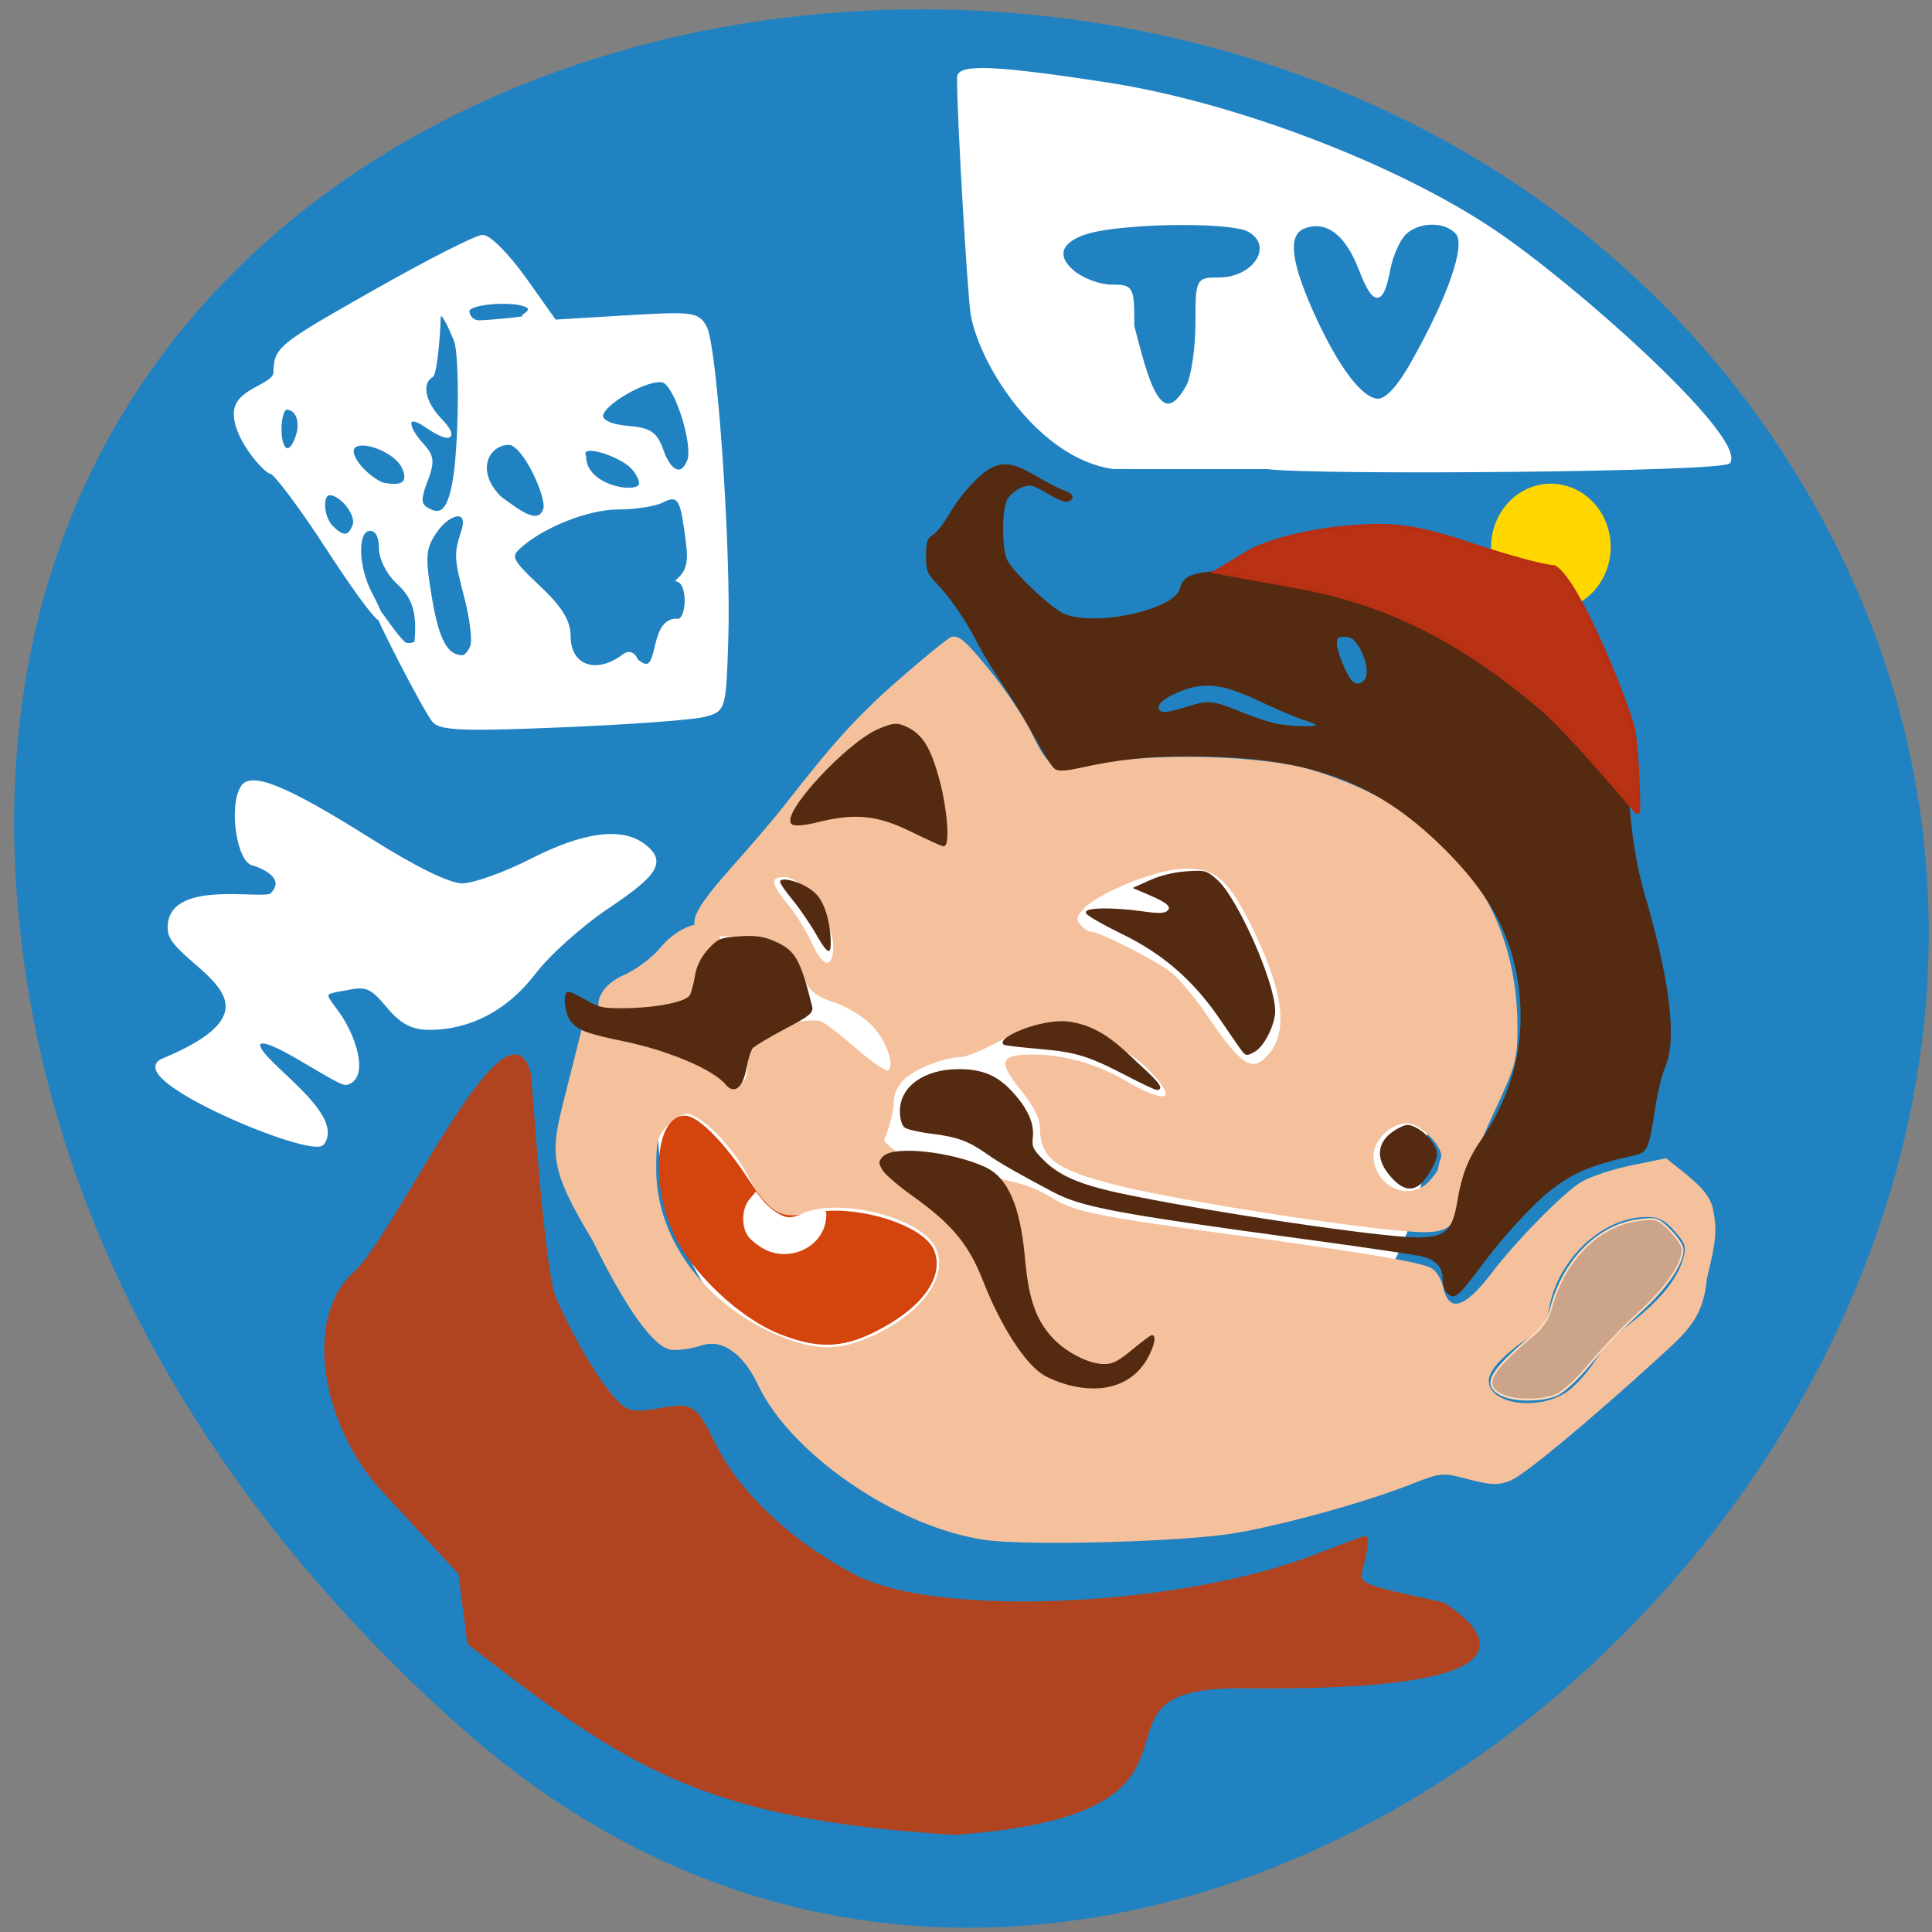 <svg xmlns="http://www.w3.org/2000/svg" viewBox="0 0 256 256"><rect x="0" y="0" width="256" height="256" fill="#808080" stroke="none"/><g fill="#2182c1" color="#000"><path d="m 59.778 1025.68 c 95.24 84.46 241.79 -48.767 182.53 -160.27 -59.906 -112.74 -258.16 -82.69 -241.3 55.767 5.02 41.2 27.695 76.954 58.764 104.51 z" transform="matrix(0.991 0 0 0.993 1.879 -789.56)"/></g><g transform="translate(-1.085 16.271)"><path d="m 176.69 142.76 a 29.742 36.571 0 1 1 -59.48 0 29.742 36.571 0 1 1 59.48 0 z" transform="matrix(1.699 0 0 1.216 -110.44 -41.42)" fill="#fff" stroke="#fff" stroke-width="0.534"/><g fill="#f5c19c" stroke="#f5c19c"><path d="m 131.71 187.62 c -11.469 -1.612 -25.522 -11.148 -29.983 -20.346 -1.705 -3.726 -4.529 -6.456 -7.692 -5.439 -1.342 0.437 -3.129 0.697 -3.972 0.578 -2.265 -0.32 -5.869 -5.347 -10.274 -14.331 -5.833 -9.692 -5.603 -11.48 -3.752 -18.841 l 2.296 -9.118 l 2.214 0.751 c 1.218 0.413 4.089 1.174 6.382 1.691 2.292 0.517 5.854 1.942 7.914 3.167 3.986 2.369 5.406 2.242 5.406 -0.485 0 -3.484 4.655 -6.515 9.356 -6.092 0.424 0.038 2.531 1.619 4.683 3.513 2.152 1.894 4.194 3.271 4.54 3.061 1.111 -0.678 -0.102 -4.214 -2.167 -6.316 -1.103 -1.123 -3.342 -2.48 -4.974 -3.01 -2.476 -0.811 -3.169 -1.403 -4.182 -3.574 -1.864 -3.995 -3.992 -5.211 -9.05 -5.173 -6.868 0.052 -6.913 -1.471 -0.269 -8.932 2.711 -3.044 5.912 -6.804 7.115 -8.355 6.212 -8.01 9.622 -11.76 14.895 -16.372 3.188 -2.788 6.278 -5.323 6.868 -5.635 0.864 -0.456 1.81 0.338 4.865 4.084 2.086 2.557 4.561 6.201 5.501 8.097 2.769 5.583 3.01 5.693 9.651 4.457 7.443 -1.385 21.499 -0.95 27.576 0.853 17.54 5.206 27.302 17.33 27.336 33.953 0.009 4.28 -0.248 5.199 -3.191 11.448 -1.76 3.737 -3.516 8.418 -3.9 10.402 -0.812 4.19 -1.779 5.176 -5.07 5.176 -5.743 0 -31.914 -3.999 -40.734 -6.224 -8.06 -2.034 -10.05 -3.514 -10.05 -7.479 0 -1.24 -0.88 -2.965 -2.618 -5.134 -2.924 -3.648 -2.688 -4.347 1.474 -4.364 4.068 -0.017 8.54 1.249 12.297 3.481 5.648 3.355 7.337 2.452 3.224 -1.726 -3.035 -3.083 -7.546 -5.02 -12.47 -5.36 -3.705 -0.254 -4.511 -0.083 -7.778 1.655 -2 1.066 -4.118 1.939 -4.696 1.939 -2.12 0 -6.06 1.505 -7.581 2.899 -1.018 0.931 -1.567 2.116 -1.567 3.385 0 1.074 -0.596 3.32 -1.325 4.991 5.079 5.829 15.391 3.387 21.962 7.461 3.393 2.123 5.718 2.614 24.2 5.113 16.893 2.285 24.979 3.634 26.456 4.414 0.607 0.321 1.288 1.409 1.513 2.418 0.807 3.623 3.06 3.041 6.684 -1.727 3.246 -4.272 9.485 -10.623 11.853 -12.07 1.131 -0.69 4.1 -1.674 6.598 -2.188 l 4.54 -0.934 c 2.441 2.032 5.491 3.981 6.06 6.462 0.584 2.812 0.471 4.155 -0.778 9.253 -0.46 5.097 -2.522 6.93 -6.122 10.212 -9.529 8.685 -17.933 15.67 -19.774 16.434 -1.561 0.647 -2.536 0.618 -5.497 -0.164 -3.503 -0.926 -3.71 -0.908 -7.711 0.669 -5.953 2.346 -16.587 5.303 -23.19 6.45 -6.62 1.15 -27.362 1.729 -33.09 0.925 z m 77.17 -19.385 c 1.05 -0.738 2.683 -2.54 3.628 -4 0.945 -1.465 3.153 -3.792 4.907 -5.172 3.827 -3.01 6.06 -5.763 6.832 -8.434 0.497 -1.709 0.335 -2.241 -1.199 -3.934 -1.417 -1.565 -2.238 -1.94 -4.091 -1.872 -5.836 0.216 -11.568 5.685 -12.762 12.175 -0.303 1.646 -1.026 2.731 -2.471 3.708 -3.629 2.454 -5.541 4.518 -5.541 5.982 0 3.298 6.804 4.285 10.696 1.551 z m -92.1 -7.34 c 8.05 -3.686 11.322 -10.07 7 -13.653 -3.791 -3.146 -12.271 -4.669 -16.319 -2.931 -1.761 0.756 -2.202 0.731 -3.654 -0.207 -0.908 -0.587 -2.488 -2.702 -3.51 -4.699 -1.999 -3.907 -6.328 -8.262 -8.213 -8.262 -0.638 0 -1.853 0.729 -2.701 1.619 -1.344 1.411 -1.538 2.197 -1.51 6.116 0.064 9.23 6.726 18.09 16.624 22.1 4.753 1.928 7.931 1.906 12.28 -0.086 z m 73.74 -20.46 c 0.713 -0.755 1.297 -1.579 1.297 -1.831 0 -0.252 0.158 -0.865 0.352 -1.362 0.553 -1.421 -2.741 -4.844 -4.66 -4.844 -2.197 0 -4.595 2.304 -4.595 4.416 0 4.208 4.865 6.524 7.606 3.621 z m -21.321 -16.773 c 2.866 -3.124 2.16 -8.642 -2.238 -17.494 -3.197 -6.434 -5.092 -7.863 -9.849 -7.427 -3.703 0.339 -10.832 3.35 -12.602 5.321 -0.984 1.097 -1.056 1.509 -0.399 2.29 0.441 0.524 1.052 0.953 1.358 0.953 1.171 0 8.943 3.941 10.782 5.468 1.061 0.88 3.099 3.327 4.529 5.437 4.697 6.93 6.18 7.89 8.418 5.451 z m -57.61 -13.491 c 0.726 -3.693 -3.546 -10.393 -6.627 -10.393 -2.053 0 -1.941 1.116 0.391 3.907 1.062 1.271 2.514 3.611 3.226 5.199 1.284 2.862 2.59 3.421 3.01 1.287 z" stroke-width="0.337"/><path d="m 81.4 118.39 c -1.752 -1.359 -0.546 -3.965 2.432 -5.258 1.59 -0.69 3.771 -2.313 4.846 -3.606 3.341 -4.02 8.65 -4.834 7.724 1.359 -0.382 2.558 -3.246 6.541 -5.164 6.902 -5.847 1.101 -8.952 1.291 -9.839 0.602 z" stroke-width="0.436"/></g><path d="m 221.93 68.12 a 5.128 5.333 0 1 1 -10.256 0 5.128 5.333 0 1 1 10.256 0 z" transform="matrix(1.468 0 0 1.498 -111.68 -45.833)" fill="#ffd700" stroke="#ffd700" stroke-width="0.534"/><g fill="#542a10" stroke="#542a10"><path d="m 192.81 154.9 c -0.254 -0.25 -0.462 -0.977 -0.462 -1.618 0 -1.677 -0.893 -2.69 -2.782 -3.158 -0.909 -0.225 -8.05 -1.277 -15.876 -2.337 -24.727 -3.351 -29.28 -4.207 -33.07 -6.224 -5.04 -2.679 -6.997 -3.807 -8.694 -5 -2.465 -1.733 -4 -2.296 -7.418 -2.713 -1.624 -0.198 -3.206 -0.567 -3.515 -0.82 -0.335 -0.273 -0.563 -1.119 -0.563 -2.086 0 -3.195 3.182 -5.449 7.692 -5.449 3.092 0 5.074 0.83 7 2.932 2.038 2.222 2.907 4.122 2.717 5.938 -0.141 1.349 0.009 1.682 1.384 3.082 2.062 2.098 4.814 3.312 10.09 4.451 10.932 2.361 34.638 5.892 39.56 5.892 3.799 0 4.767 -0.884 5.435 -4.958 0.545 -3.326 1.401 -5.526 3.118 -8.01 4.523 -6.55 6.15 -13.976 4.767 -21.765 -1.116 -6.286 -4.179 -11.57 -10.01 -17.266 -8.977 -8.771 -17.902 -11.944 -33.566 -11.935 -5.744 0.003 -9.156 0.371 -14.84 1.6 -1.53 0.331 -2.422 0.362 -2.845 0.1 -0.339 -0.21 -1.479 -1.991 -2.535 -3.958 -1.056 -1.967 -2.935 -5.073 -4.177 -6.902 -1.242 -1.829 -2.798 -4.382 -3.457 -5.672 -1.581 -3.093 -3.56 -6.01 -5.387 -7.934 -1.36 -1.434 -1.483 -1.742 -1.483 -3.711 0 -1.851 0.128 -2.23 0.924 -2.743 0.508 -0.328 1.485 -1.581 2.171 -2.785 1.399 -2.458 3.879 -5.193 5.443 -6 1.685 -0.871 3.082 -0.631 5.841 1.01 1.43 0.848 3.107 1.716 3.725 1.928 1.226 0.42 1.455 0.967 0.549 1.309 -0.317 0.12 -1.414 -0.311 -2.437 -0.957 -1.024 -0.646 -2.141 -1.175 -2.483 -1.175 -1.162 0 -2.636 0.9 -3.186 1.946 -0.708 1.347 -0.722 6.376 -0.021 7.993 0.689 1.59 5.936 6.55 7.693 7.272 4.207 1.728 14.676 -0.579 15.394 -3.393 0.472 -1.85 1.793 -2.264 7.708 -2.413 10.965 -0.278 20.901 2.445 30.58 8.378 3.172 1.945 6.01 4.04 11.362 8.4 4.436 3.612 6.267 4.922 6.523 4.67 0.742 3.02 0.856 -2.44 3.131 8.149 0.274 5.192 1.106 9.87 2.046 13.08 3.445 11.719 4.37 19.497 2.75 23.11 -0.408 0.91 -1.02 3.508 -1.361 5.772 -0.716 4.76 -1 5.432 -2.427 5.75 -5.881 1.309 -8.239 2.29 -11.359 4.721 -2.146 1.673 -6.088 5.912 -8.566 9.211 -3.861 5.141 -4.056 5.306 -5.081 4.298 z m -17.21 -75.13 c -0.201 -0.183 -1.058 -0.545 -1.904 -0.804 -0.846 -0.259 -3.355 -1.327 -5.576 -2.371 -4.709 -2.215 -6.976 -2.584 -9.937 -1.617 -2.377 0.776 -3.95 1.93 -3.657 2.681 0.286 0.733 0.995 0.693 3.976 -0.226 2.783 -0.858 3.214 -0.809 7.25 0.823 1.554 0.628 3.544 1.282 4.423 1.453 2.214 0.431 5.876 0.472 5.425 0.061 z m 6.368 -5.91 c 0.635 -0.752 0.27 -2.877 -0.782 -4.55 -0.634 -1.01 -1.079 -1.308 -1.945 -1.308 -0.97 0 -1.121 0.141 -1.114 1.04 0.009 1.039 1.188 3.961 1.976 4.894 0.553 0.655 1.272 0.626 1.864 -0.076 z" stroke-width="0.204"/><path d="m 165.75 122.95 c -0.218 -0.264 -1.465 -2.061 -2.771 -3.993 -3.6 -5.324 -7.634 -8.858 -13.224 -11.584 -2.493 -1.216 -4.599 -2.427 -4.678 -2.692 -0.18 -0.599 3.568 -0.64 7.476 -0.083 1.953 0.278 2.829 0.263 3.221 -0.059 0.759 -0.622 0.145 -1.229 -2.31 -2.281 l -2.035 -0.873 l 2.116 -0.956 c 1.301 -0.588 3.114 -1.027 4.708 -1.139 2.474 -0.175 2.657 -0.127 3.997 1.033 2.689 2.329 7.699 13.62 7.699 17.351 0 1.821 -1.458 4.702 -2.716 5.366 -0.939 0.496 -1 0.492 -1.484 -0.089 z" stroke-width="0.207"/><path d="m 121.82 93.79 c -4.421 -2.177 -7.491 -2.482 -12.436 -1.236 -1.693 0.427 -3.03 0.537 -3.311 0.272 -1.348 -1.277 7.316 -10.637 11.472 -12.392 1.899 -0.802 2.401 -0.844 3.583 -0.294 2.093 0.972 3.172 2.716 4.315 6.978 1.035 3.856 1.399 8.66 0.653 8.613 -0.214 -0.013 -2.139 -0.886 -4.278 -1.94 z" stroke-width="0.269"/><path d="m 142.63 167.14 c -0.978 -0.26 -2.382 -0.821 -3.119 -1.246 -2.462 -1.418 -5.725 -6.467 -8.08 -12.503 -1.887 -4.835 -4.161 -7.57 -9.372 -11.274 -1.86 -1.322 -3.644 -2.86 -3.963 -3.418 -0.527 -0.919 -0.516 -1.078 0.113 -1.698 1.423 -1.4 9.1 -0.546 13.437 1.494 2.934 1.379 4.547 5.145 5.16 12.05 0.472 5.309 1.459 8.145 3.659 10.509 1.848 1.986 4.866 3.521 6.931 3.527 1.146 0.003 1.89 -0.377 3.761 -1.919 1.283 -1.058 2.439 -1.923 2.568 -1.923 0.462 0 0.223 1.209 -0.527 2.659 -1.883 3.64 -5.769 5.02 -10.568 3.739 z" stroke-width="0.207"/><path d="m 97.29 127.33 c -1.603 -1.96 -7.567 -4.497 -13.429 -5.713 -4.927 -1.022 -5.987 -1.407 -6.995 -2.542 -0.73 -0.823 -1.117 -3.261 -0.6 -3.786 0.134 -0.136 1.162 0.302 2.286 0.972 1.814 1.082 2.423 1.213 5.428 1.168 4.323 -0.064 8.139 -0.863 8.627 -1.805 0.205 -0.396 0.511 -1.568 0.68 -2.603 0.201 -1.232 0.785 -2.411 1.688 -3.411 1.26 -1.394 1.62 -1.543 4.126 -1.705 2.114 -0.137 3.19 0.022 4.673 0.687 2.622 1.177 3.256 2.298 4.809 8.502 0.194 0.776 -0.307 1.182 -3.558 2.886 -2.081 1.091 -4 2.25 -4.27 2.577 -0.267 0.327 -0.656 1.516 -0.863 2.642 -0.48 2.605 -1.518 3.455 -2.602 2.129 z" stroke-width="0.228"/><g stroke-width="0.207"><path d="m 150.64 126.3 c -5.293 -2.754 -6.929 -3.263 -11.849 -3.684 -2.475 -0.212 -4.577 -0.462 -4.671 -0.554 -0.829 -0.818 5.05 -3.273 8.437 -2.875 4.554 0.537 7.259 3.673 9.899 6.085 2.189 1.999 2.724 2.775 1.914 2.775 -0.205 0 -1.884 -0.786 -3.73 -1.746 z"/><path d="m 109.36 107.55 c -0.821 -1.437 -2.28 -3.568 -3.244 -4.735 -0.964 -1.167 -1.662 -2.211 -1.553 -2.319 0.46 -0.454 3.658 0.464 4.911 2.149 1.45 1.95 1.746 5.738 1.518 6.84 -0.094 0.451 -0.64 -0.197 -1.632 -1.935 z"/><path d="m 185.38 139.51 c -2.143 -2.47 -1.708 -4.787 1.175 -6.263 0.921 -0.471 1.213 -0.471 2.138 0.001 1.384 0.706 2.7 2.366 2.698 3.402 -0.002 0.932 -1.325 3.274 -2.251 3.987 -1.156 0.889 -2.311 0.543 -3.76 -1.127 z"/></g></g><g fill="#fff" stroke="#fff" stroke-width="0.508"><path d="m 58.58 79.21 c -1.212 -1.487 -7.671 -14 -7.671 -14.835 0 -0.303 3.166 4.599 3.921 4.752 0.756 0.153 1.402 -0.041 1.437 -0.431 0.335 -3.782 -0.288 -5.843 -2.331 -7.711 -1.387 -1.268 -2.394 -3.236 -2.394 -4.678 0 -1.583 -0.523 -2.49 -1.437 -2.49 -1.932 0 -1.892 4.893 0.071 8.637 3.333 6.358 0.341 3.093 -5.744 -6.267 -3.55 -5.46 -6.905 -9.928 -7.457 -9.928 -0.668 0 -5.116 -4.887 -4.611 -8.191 0.418 -2.728 5.164 -3.197 5.209 -4.992 0.08 -3.176 0.425 -3.458 13.01 -10.604 7.111 -4.04 13.62 -7.352 14.466 -7.365 0.845 -0.013 3.338 2.508 5.538 5.603 l 4 5.627 l 9.438 -0.567 c 8.797 -0.529 9.508 -0.438 10.471 1.338 1.371 2.527 3.223 29.463 2.839 41.29 -0.304 9.358 -0.312 9.383 -2.963 10.08 -1.462 0.385 -9.875 1 -18.695 1.369 -13.09 0.546 -16.232 0.43 -17.1 -0.633 z m 25.17 -8.559 c 0.68 -0.515 1.295 -0.284 1.646 0.619 3.583 3.053 1.608 -5.175 5.272 -5.323 1.617 0.554 1.956 -4.698 0.339 -5.342 1.451 -1.331 1.518 -2.787 1.201 -5.179 -0.674 -4.959 -0.843 -6.694 -3.395 -5.347 -0.942 0.497 -3.579 0.904 -5.86 0.904 -4.03 0 -10.23 2.494 -13.215 5.319 -1.265 1.197 -0.955 1.808 2.634 5.176 2.945 2.764 4.068 4.568 4.068 6.534 0 4.103 3.642 5.418 7.31 2.639 z m -20.11 -1.235 c 0.301 -0.773 -0.032 -3.643 -0.739 -6.377 -1.41 -5.447 -1.43 -5.877 -0.425 -8.986 0.976 -3.02 -1.807 -2.824 -3.865 0.274 -1.377 2.072 -1.451 3.253 -0.543 8.657 0.949 5.65 2.114 7.781 4.277 7.823 0.412 0.008 0.994 -0.618 1.295 -1.392 z m -15.594 -16.04 c 0.548 -1.41 -1.649 -4.279 -3.277 -4.279 -1.279 0 -1.096 3.197 0.26 4.535 1.522 1.501 2.361 1.43 3.02 -0.256 z m 25.27 -2.123 c 0.535 -1.583 -2.745 -8.827 -4.8 -8.827 -2.812 0 -4.878 3.68 -1.188 7.321 2.384 1.696 5.057 3.964 5.987 1.506 z m -12.02 -3.65 c 0.839 -4.659 0.967 -16.757 0.198 -18.734 -0.808 -2.076 -2.294 -5.252 -2.294 -2.54 0 1.238 -0.431 6.86 -0.958 7.181 -1.58 0.963 -1.088 3.52 1.125 5.844 2.375 2.494 1.3 2.905 -1.869 0.716 -2.613 -1.806 -2.949 -0.045 -0.5 2.624 1.378 1.503 1.454 2.231 0.49 4.749 -0.892 2.331 -0.882 3.135 0.048 3.716 2.028 1.269 3.069 0.284 3.761 -3.556 z m -6.823 -2.172 c -1.095 -2.02 -5.378 -3.685 -6.536 -2.542 -0.952 0.939 1.077 3.688 3.685 4.991 3.148 0.75 3.9 -0.402 2.851 -2.449 z m 31.543 2.365 c 0 -0.716 -0.665 -1.846 -1.477 -2.511 -1.82 -1.49 -6.909 -3.245 -6.04 -1.012 0.032 4.165 7.517 5.318 7.517 3.523 z m 6.37 -2.983 c 0.827 -2.126 -1.639 -9.968 -3.337 -10.611 -1.832 -0.694 -8.3 2.923 -8.3 4.641 0 0.79 1.343 1.389 3.516 1.567 2.913 0.239 3.685 0.766 4.499 3.07 1.068 3.02 2.727 3.633 3.622 1.332 z m -51.863 -3.265 c 0.653 -2.028 -0.039 -3.787 -1.49 -3.787 -0.496 0 -0.901 1.275 -0.901 2.834 0 3.207 1.477 3.796 2.391 0.953 z m 29.893 -15.887 c 4.139 -2.47 -7.385 -2.401 -7.385 -0.733 0 0.823 0.682 1.496 1.516 1.496 0.834 0 7.896 -0.505 7.688 -1.122 z"/><path d="m 22.7 124.22 c 18.469 -7.628 1.268 -12.803 0.878 -17.18 -0.599 -6.723 12.213 -3.782 13.494 -4.706 1.996 -2.01 -0.236 -3.409 -2.247 -4.133 -2.059 0 -3.248 -7.594 -1.592 -10.167 1.185 -1.841 5.952 0.143 16.847 7.01 6.03 3.799 10.512 5.99 12.26 5.99 1.516 0 5.672 -1.488 9.234 -3.306 6.825 -3.484 11.835 -4.161 14.732 -1.991 2.818 2.11 1.892 3.706 -4.718 8.132 -3.492 2.338 -7.873 6.256 -9.735 8.707 -3.615 4.757 -8.475 7.347 -13.818 7.361 -2.308 0.007 -3.718 -0.742 -5.555 -2.946 -2.142 -2.57 -2.86 -2.869 -5.516 -2.293 -3.547 0.555 -3.047 0.671 -1.126 3.333 2.153 2.982 3.95 8.481 1.166 9.199 -1.177 0.304 -11.1 -7.119 -11.675 -5.159 -0.579 1.989 11.427 9.195 8.469 13.144 -1.353 1.807 -26.549 -8.74 -21.1 -10.992 z"/><path d="m 148.62 45.628 c -9.764 -1.373 -17.524 -13.621 -18.666 -20.3 c -0.396 -2.316 -1.804 -25.716 -1.804 -31.32 0 -1.574 5.05 -1.343 19.633 0.902 16.714 2.572 37.991 10.653 51.07 19.396 10.817 7.232 32.827 26.939 31.32 30.577 -0.474 1.145 -55.23 1.583 -61.17 0.747 z m 9.898 -10.714 c 0.664 -1.294 1.213 -5.01 1.221 -8.258 0.014 -5.896 0.018 -5.904 2.819 -5.904 4.929 0 7.702 -4.605 3.962 -6.58 -2.05 -1.082 -12.574 -1.192 -19.12 -0.199 -5.536 0.84 -7.246 3.319 -4.066 5.894 1.243 1.01 3.506 1.83 5.03 1.83 2.718 0 2.767 0.092 2.767 5.243 1.677 6.337 3.55 14.845 7.384 7.975 z m 29.753 -3.062 c 4.939 -8.745 7.316 -15.628 5.955 -17.246 -1.538 -1.828 -5.202 -1.81 -7.07 0.035 -0.807 0.796 -1.749 2.926 -2.092 4.734 -0.904 4.753 -1.86 4.735 -3.72 -0.071 -1.781 -4.602 -4.299 -6.553 -7.258 -5.627 -2.614 0.818 -2.407 4.227 0.68 11.207 3.291 7.441 6.643 11.927 8.911 11.927 1.173 0 2.769 -1.721 4.598 -4.96 z"/></g><path d="m 104.4 160.3 c -5.281 -2.11 -11.585 -8.09 -13.905 -13.191 -3.09 -6.793 -2.331 -15.374 1.361 -15.374 1.589 0 5.04 3.451 8.07 8.08 3.291 5.02 4.522 5.687 8.829 4.791 5.684 -1.182 14.678 1.589 15.961 4.917 1.333 3.457 -1.712 7.53 -7.921 10.595 -4.247 2.097 -7.486 2.144 -12.397 0.182 z" fill="#d4440d" stroke="#d5430d" stroke-width="0.36"/><path d="m 102.38 149.14 c -0.679 -0.362 -1.567 -1.051 -1.973 -1.531 -0.988 -1.166 -0.971 -3.626 0.033 -4.849 l 0.799 -0.974 l 0.911 1.142 c 0.501 0.628 1.474 1.43 2.162 1.781 1.13 0.577 1.437 0.576 3.175 -0.009 2.909 -0.978 3.18 -0.898 2.893 0.849 -0.564 3.43 -4.767 5.316 -8 3.589 z" fill="#fff" stroke="#fff" stroke-width="0.222"/><path d="m 127.56 226.53 c -33.28 -2.059 -43.3 -8.91 -64.23 -25.15 l -1.204 -9.269 l -10.255 -11.08 c -7.601 -8.212 -10.485 -22.473 -3.607 -28.595 5.326 -4.741 20.262 -37.488 22.844 -26.365 0.141 0.608 1.747 25.962 3.328 29.679 1.581 3.717 4.351 8.772 6.157 11.234 3.02 4.119 3.645 4.412 7.832 3.676 4.427 -0.778 4.624 -0.649 7.33 4.803 3.18 6.407 10.346 13.04 18.707 17.324 11.06 5.664 43.24 4.171 61.17 -2.838 3.313 -1.295 6.169 -2.356 6.347 -2.356 0.178 0 -0.01 1.384 -0.419 3.077 -0.804 3.329 -1.374 3.03 10.724 5.708 17.639 11.724 -21.341 10.717 -27.25 10.734 -23.321 0.057 1.603 16.629 -37.471 19.419 z" fill="#b04421" stroke="#b04421" stroke-width="0.656"/><path d="m 205.03 77.22 c -10.821 -9.06 -20.29 -13.709 -32.34 -15.893 l -10.298 -1.867 l 4.056 -2.438 c 2.342 -1.408 7.536 -2.784 12.291 -3.257 6.754 -0.672 9.858 -0.275 17.263 2.205 4.966 1.663 9.917 2.997 11 2.964 3.094 1.763 9.321 17.219 10.379 21.258 0.627 3.093 0.8 11.02 0.696 11.1 -0.103 0.082 -8.848 -10.558 -13.05 -14.08 z" fill="#b93214" stroke="#b73014" stroke-width="0.651"/><path d="m 198.84 184.76 c -2.402 -1.303 -1.442 -3.02 4.45 -7.975 1.141 -0.959 1.876 -2.107 2.258 -3.527 1.72 -6.386 6.339 -10.967 11.698 -11.602 2.264 -0.268 2.469 -0.198 4.048 1.381 0.915 0.915 1.664 2.041 1.664 2.503 0 1.947 -2.154 5.087 -5.711 8.326 -2.053 1.869 -5.01 4.952 -6.579 6.851 -1.675 2.032 -3.502 3.726 -4.439 4.117 -2.055 0.859 -5.736 0.822 -7.387 -0.074 z" transform="translate(1.085 -16.271)" fill="#cba489" stroke="#ffdab9" stroke-width="0.251"/></g></svg>